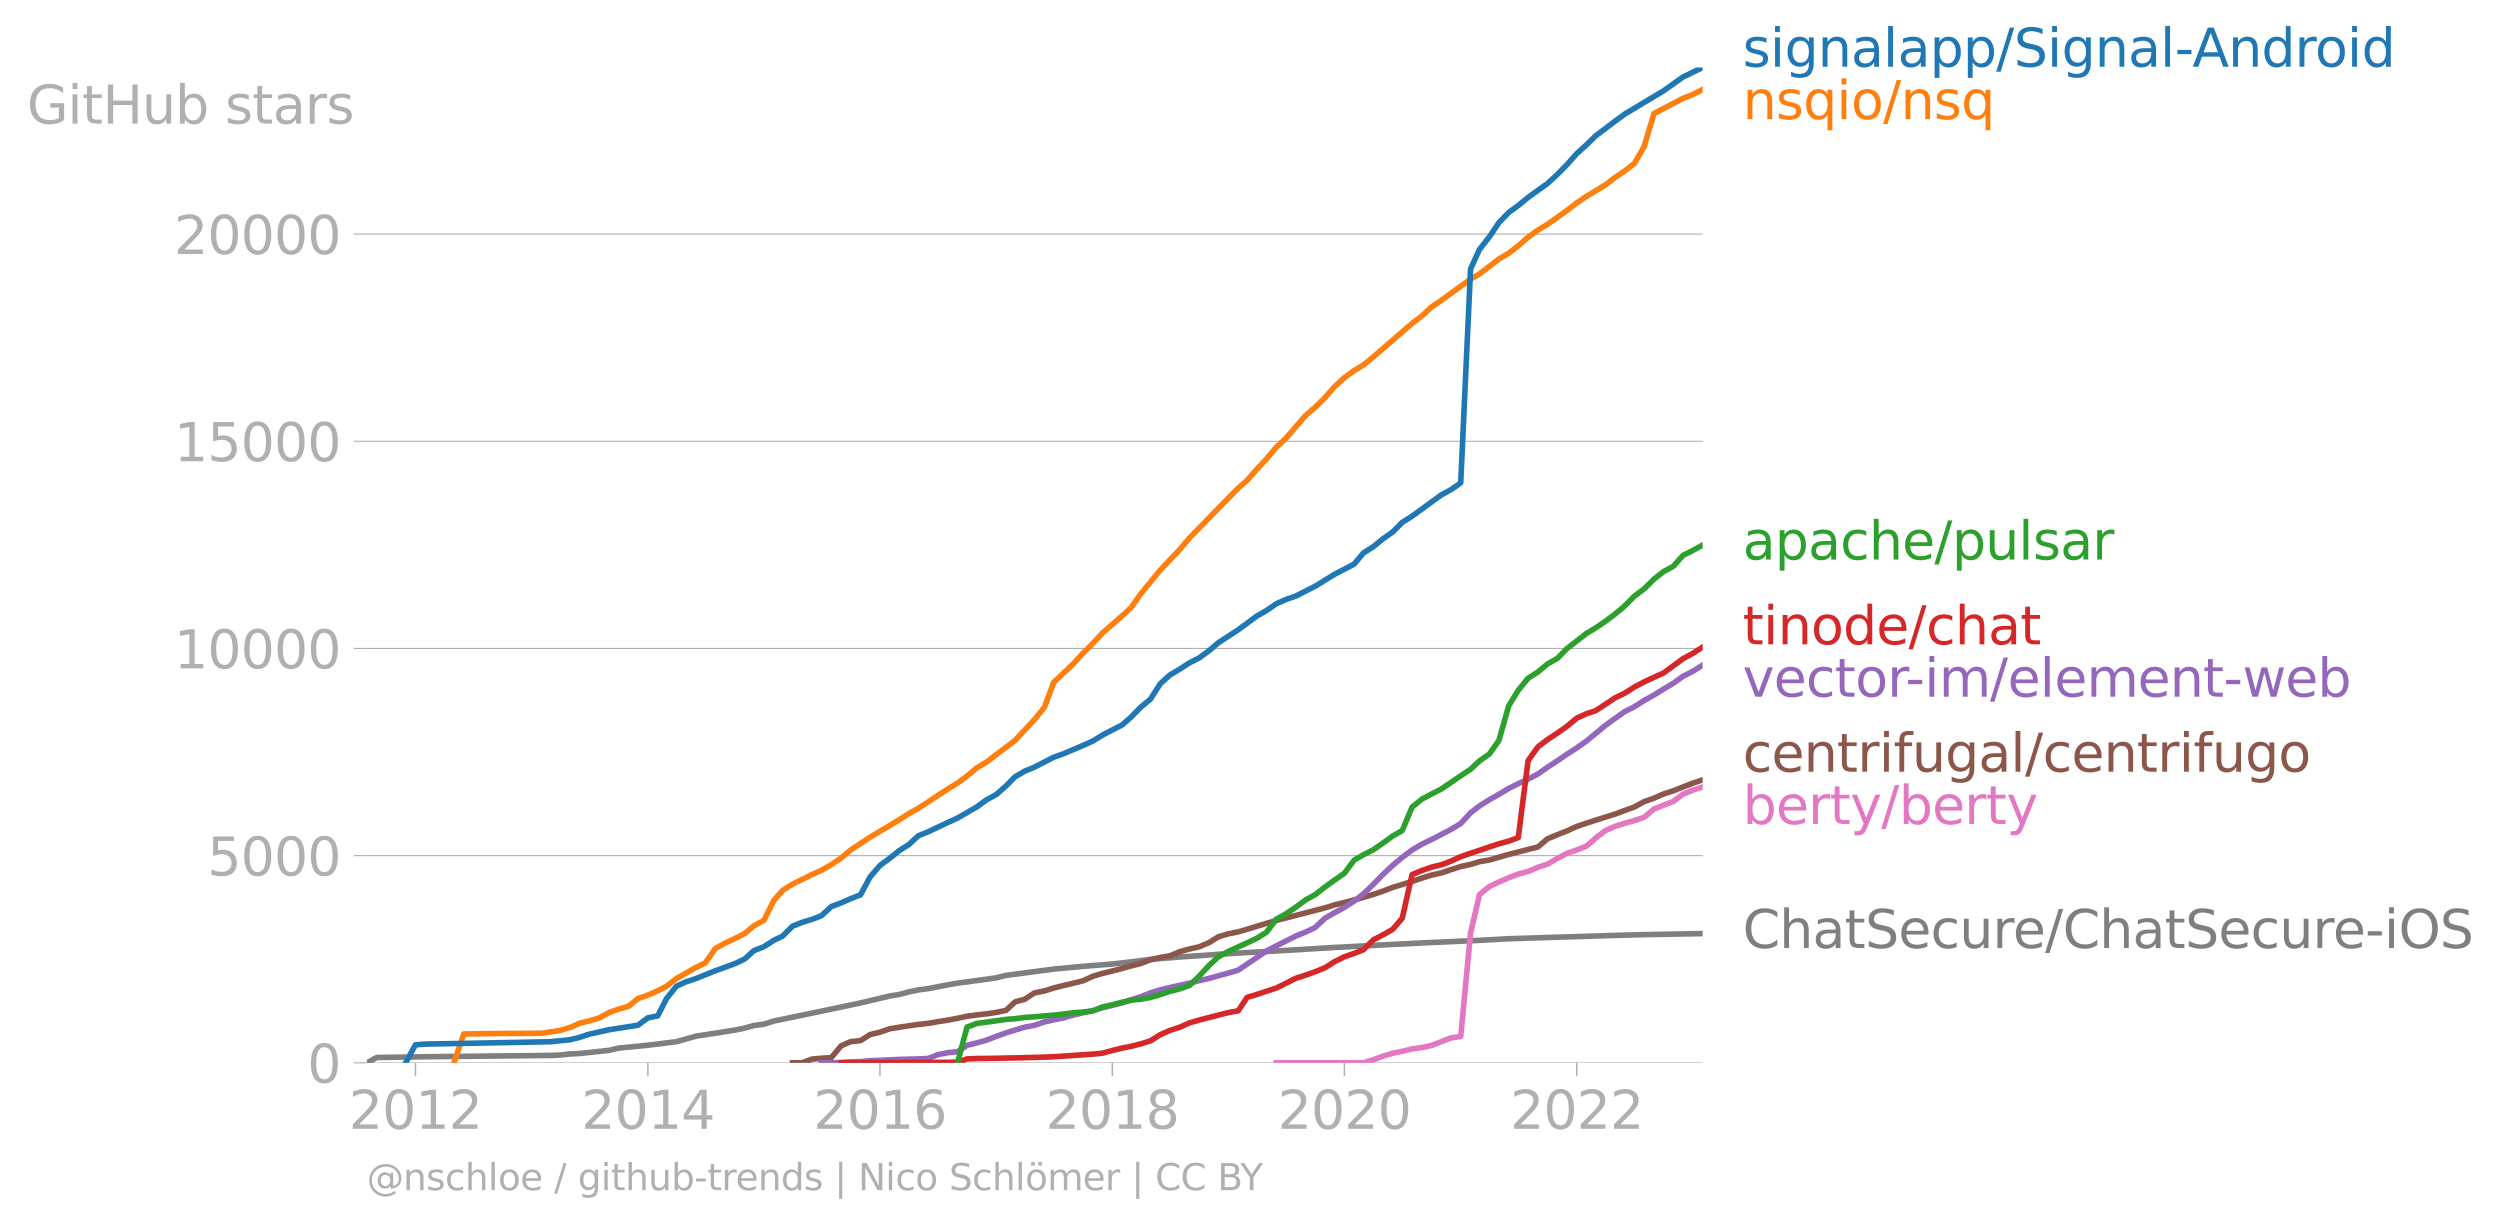 <svg xmlns="http://www.w3.org/2000/svg" xmlns:xlink="http://www.w3.org/1999/xlink" width="891.145" height="436.897" viewBox="0 0 668.359 327.673"><defs><style>*{stroke-linejoin:round;stroke-linecap:butt}</style></defs><g id="figure_1"><path id="patch_1" d="M0 327.673h668.359V0H0v327.673z" style="fill:none"/><g id="axes_1"><path id="patch_2" d="M98.073 284.145h357.12V18.033H98.073v266.112z" style="fill:none"/><g id="matplotlib.axis_1"><g id="xtick_1"><g id="line2d_1"><defs><path id="m79309c3933" d="M0 0v3.5" style="stroke:#b0b0b0;stroke-width:.4"/></defs><use xlink:href="#m79309c3933" x="111.076" y="284.145" style="fill:#b0b0b0;stroke:#b0b0b0;stroke-width:.4"/></g><g id="text_1" style="fill:#b0b0b0" transform="matrix(.14 0 0 -.14 93.261 301.783)"><defs><path id="DejaVuSans-32" d="M1228 531h2203V0H469v531q359 372 979 998 621 627 780 809 303 340 423 576 121 236 121 464 0 372-261 606-261 235-680 235-297 0-627-103-329-103-704-313v638q381 153 712 231 332 78 607 78 725 0 1156-363 431-362 431-968 0-288-108-546-107-257-392-607-78-91-497-524-418-433-1181-1211z" transform="scale(.016)"/><path id="DejaVuSans-30" d="M2034 4250q-487 0-733-480-245-479-245-1442 0-959 245-1439 246-480 733-480 491 0 736 480 246 480 246 1439 0 963-246 1442-245 480-736 480zm0 500q785 0 1199-621 414-620 414-1801 0-1178-414-1799Q2819-91 2034-91q-784 0-1198 620-414 621-414 1799 0 1181 414 1801 414 621 1198 621z" transform="scale(.016)"/><path id="DejaVuSans-31" d="M794 531h1031v3560L703 3866v575l1116 225h631V531h1031V0H794v531z" transform="scale(.016)"/></defs><use xlink:href="#DejaVuSans-32"/><use xlink:href="#DejaVuSans-30" x="63.623"/><use xlink:href="#DejaVuSans-31" x="127.246"/><use xlink:href="#DejaVuSans-32" x="190.869"/></g></g><g id="xtick_2"><use xlink:href="#m79309c3933" id="line2d_2" x="173.203" y="284.145" style="fill:#b0b0b0;stroke:#b0b0b0;stroke-width:.4"/><g id="text_2" style="fill:#b0b0b0" transform="matrix(.14 0 0 -.14 155.388 301.783)"><defs><path id="DejaVuSans-34" d="M2419 4116 825 1625h1594v2491zm-166 550h794V1625h666v-525h-666V0h-628v1100H313v609l1940 2957z" transform="scale(.016)"/></defs><use xlink:href="#DejaVuSans-32"/><use xlink:href="#DejaVuSans-30" x="63.623"/><use xlink:href="#DejaVuSans-31" x="127.246"/><use xlink:href="#DejaVuSans-34" x="190.869"/></g></g><g id="xtick_3"><use xlink:href="#m79309c3933" id="line2d_3" x="235.244" y="284.145" style="fill:#b0b0b0;stroke:#b0b0b0;stroke-width:.4"/><g id="text_3" style="fill:#b0b0b0" transform="matrix(.14 0 0 -.14 217.429 301.783)"><defs><path id="DejaVuSans-36" d="M2113 2584q-425 0-674-291-248-290-248-796 0-503 248-796 249-292 674-292t673 292q248 293 248 796 0 506-248 796-248 291-673 291zm1253 1979v-575q-238 112-480 171-242 60-480 60-625 0-955-422-329-422-376-1275 184 272 462 417 279 145 613 145 703 0 1111-427 408-426 408-1160 0-719-425-1154Q2819-91 2113-91q-810 0-1238 620-428 621-428 1799 0 1106 525 1764t1409 658q238 0 480-47t505-140z" transform="scale(.016)"/></defs><use xlink:href="#DejaVuSans-32"/><use xlink:href="#DejaVuSans-30" x="63.623"/><use xlink:href="#DejaVuSans-31" x="127.246"/><use xlink:href="#DejaVuSans-36" x="190.869"/></g></g><g id="xtick_4"><use xlink:href="#m79309c3933" id="line2d_4" x="297.37" y="284.145" style="fill:#b0b0b0;stroke:#b0b0b0;stroke-width:.4"/><g id="text_4" style="fill:#b0b0b0" transform="matrix(.14 0 0 -.14 279.555 301.783)"><defs><path id="DejaVuSans-38" d="M2034 2216q-450 0-708-241-257-241-257-662 0-422 257-663 258-241 708-241t709 242q260 243 260 662 0 421-258 662-257 241-711 241zm-631 268q-406 100-633 378-226 279-226 679 0 559 398 884 399 325 1092 325 697 0 1094-325t397-884q0-400-227-679-226-278-629-378 456-106 710-416 255-309 255-755 0-679-414-1042Q2806-91 2034-91q-771 0-1186 362-414 363-414 1042 0 446 256 755 257 310 713 416zm-231 997q0-362 226-565 227-203 636-203 407 0 636 203 230 203 230 565 0 363-230 566-229 203-636 203-409 0-636-203-226-203-226-566z" transform="scale(.016)"/></defs><use xlink:href="#DejaVuSans-32"/><use xlink:href="#DejaVuSans-30" x="63.623"/><use xlink:href="#DejaVuSans-31" x="127.246"/><use xlink:href="#DejaVuSans-38" x="190.869"/></g></g><g id="xtick_5"><use xlink:href="#m79309c3933" id="line2d_5" x="359.412" y="284.145" style="fill:#b0b0b0;stroke:#b0b0b0;stroke-width:.4"/><g id="text_5" style="fill:#b0b0b0" transform="matrix(.14 0 0 -.14 341.597 301.783)"><use xlink:href="#DejaVuSans-32"/><use xlink:href="#DejaVuSans-30" x="63.623"/><use xlink:href="#DejaVuSans-32" x="127.246"/><use xlink:href="#DejaVuSans-30" x="190.869"/></g></g><g id="xtick_6"><use xlink:href="#m79309c3933" id="line2d_6" x="421.538" y="284.145" style="fill:#b0b0b0;stroke:#b0b0b0;stroke-width:.4"/><g id="text_6" style="fill:#b0b0b0" transform="matrix(.14 0 0 -.14 403.723 301.783)"><use xlink:href="#DejaVuSans-32"/><use xlink:href="#DejaVuSans-30" x="63.623"/><use xlink:href="#DejaVuSans-32" x="127.246"/><use xlink:href="#DejaVuSans-32" x="190.869"/></g></g></g><g id="matplotlib.axis_2"><g id="ytick_1"><path id="line2d_7" d="M98.073 284.145h357.12" clip-path="url(#pdcc566c296)" style="fill:none;stroke:#b0b0b0;stroke-width:.3;stroke-linecap:square"/><g id="line2d_8"><defs><path id="mc829cef4aa" d="M0 0h-3.5" style="stroke:#b0b0b0;stroke-width:.3"/></defs><use xlink:href="#mc829cef4aa" x="98.073" y="284.145" style="fill:#b0b0b0;stroke:#b0b0b0;stroke-width:.3"/></g><use xlink:href="#DejaVuSans-30" id="text_7" style="fill:#b0b0b0" transform="matrix(.14 0 0 -.14 82.166 289.464)"/></g><g id="ytick_2"><path id="line2d_9" d="M98.073 228.754h357.12" clip-path="url(#pdcc566c296)" style="fill:none;stroke:#b0b0b0;stroke-width:.3;stroke-linecap:square"/><use xlink:href="#mc829cef4aa" id="line2d_10" x="98.073" y="228.754" style="fill:#b0b0b0;stroke:#b0b0b0;stroke-width:.3"/><g id="text_8" style="fill:#b0b0b0" transform="matrix(.14 0 0 -.14 55.443 234.073)"><defs><path id="DejaVuSans-35" d="M691 4666h2478v-532H1269V2991q137 47 274 70 138 23 276 23 781 0 1237-428 457-428 457-1159 0-753-469-1171Q2575-91 1722-91q-294 0-599 50Q819 9 494 109v635q281-153 581-228t634-75q541 0 856 284 316 284 316 772 0 487-316 771-315 285-856 285-253 0-505-56-251-56-513-175v2344z" transform="scale(.016)"/></defs><use xlink:href="#DejaVuSans-35"/><use xlink:href="#DejaVuSans-30" x="63.623"/><use xlink:href="#DejaVuSans-30" x="127.246"/><use xlink:href="#DejaVuSans-30" x="190.869"/></g></g><g id="ytick_3"><path id="line2d_11" d="M98.073 173.362h357.12" clip-path="url(#pdcc566c296)" style="fill:none;stroke:#b0b0b0;stroke-width:.3;stroke-linecap:square"/><use xlink:href="#mc829cef4aa" id="line2d_12" x="98.073" y="173.362" style="fill:#b0b0b0;stroke:#b0b0b0;stroke-width:.3"/><g id="text_9" style="fill:#b0b0b0" transform="matrix(.14 0 0 -.14 46.536 178.681)"><use xlink:href="#DejaVuSans-31"/><use xlink:href="#DejaVuSans-30" x="63.623"/><use xlink:href="#DejaVuSans-30" x="127.246"/><use xlink:href="#DejaVuSans-30" x="190.869"/><use xlink:href="#DejaVuSans-30" x="254.492"/></g></g><g id="ytick_4"><path id="line2d_13" d="M98.073 117.97h357.12" clip-path="url(#pdcc566c296)" style="fill:none;stroke:#b0b0b0;stroke-width:.3;stroke-linecap:square"/><use xlink:href="#mc829cef4aa" id="line2d_14" x="98.073" y="117.971" style="fill:#b0b0b0;stroke:#b0b0b0;stroke-width:.3"/><g id="text_10" style="fill:#b0b0b0" transform="matrix(.14 0 0 -.14 46.536 123.29)"><use xlink:href="#DejaVuSans-31"/><use xlink:href="#DejaVuSans-35" x="63.623"/><use xlink:href="#DejaVuSans-30" x="127.246"/><use xlink:href="#DejaVuSans-30" x="190.869"/><use xlink:href="#DejaVuSans-30" x="254.492"/></g></g><g id="ytick_5"><path id="line2d_15" d="M98.073 62.58h357.12" clip-path="url(#pdcc566c296)" style="fill:none;stroke:#b0b0b0;stroke-width:.3;stroke-linecap:square"/><use xlink:href="#mc829cef4aa" id="line2d_16" x="98.073" y="62.579" style="fill:#b0b0b0;stroke:#b0b0b0;stroke-width:.3"/><g id="text_11" style="fill:#b0b0b0" transform="matrix(.14 0 0 -.14 46.536 67.898)"><use xlink:href="#DejaVuSans-32"/><use xlink:href="#DejaVuSans-30" x="63.623"/><use xlink:href="#DejaVuSans-30" x="127.246"/><use xlink:href="#DejaVuSans-30" x="190.869"/><use xlink:href="#DejaVuSans-30" x="254.492"/></g></g><g id="text_12" style="fill:#b0b0b0" transform="matrix(.14 0 0 -.14 7.2 33.057)"><defs><path id="DejaVuSans-47" d="M3809 666v1253H2778v519h1656V434q-365-259-806-392-440-133-940-133-1094 0-1712 639-617 640-617 1780 0 1144 617 1783 618 639 1712 639 456 0 867-113 411-112 758-331v-672q-350 297-744 447t-828 150q-857 0-1287-478-429-478-429-1425 0-944 429-1422 430-478 1287-478 334 0 596 58 263 58 472 180z" transform="scale(.016)"/><path id="DejaVuSans-69" d="M603 3500h575V0H603v3500zm0 1363h575v-729H603v729z" transform="scale(.016)"/><path id="DejaVuSans-74" d="M1172 4494v-994h1184v-447H1172V1153q0-428 117-550t477-122h590V0h-590q-666 0-919 248-253 249-253 905v1900H172v447h422v994h578z" transform="scale(.016)"/><path id="DejaVuSans-48" d="M628 4666h631V2753h2294v1913h631V0h-631v2222H1259V0H628v4666z" transform="scale(.016)"/><path id="DejaVuSans-75" d="M544 1381v2119h575V1403q0-497 193-746 194-248 582-248 465 0 735 297 271 297 271 810v1984h575V0h-575v538q-209-319-486-474-276-155-642-155-603 0-916 375-312 375-312 1097zm1447 2203z" transform="scale(.016)"/><path id="DejaVuSans-62" d="M3116 1747q0 634-261 995t-717 361q-457 0-718-361t-261-995q0-634 261-995t718-361q456 0 717 361t261 995zM1159 2969q182 312 458 463 277 152 661 152 638 0 1036-506 399-506 399-1331T3314 415Q2916-91 2278-91q-384 0-661 152-276 152-458 464V0H581v4863h578V2969z" transform="scale(.016)"/><path id="DejaVuSans-73" d="M2834 3397v-544q-243 125-506 187-262 63-544 63-428 0-642-131t-214-394q0-200 153-314t616-217l197-44q612-131 870-370t258-667q0-488-386-773Q2250-91 1575-91q-281 0-586 55T347 128v594q319-166 628-249 309-82 613-82 406 0 624 139 219 139 219 392 0 234-158 359-157 125-692 241l-200 47q-534 112-772 345-237 233-237 639 0 494 350 762 350 269 994 269 318 0 599-47 282-46 519-140z" transform="scale(.016)"/><path id="DejaVuSans-61" d="M2194 1759q-697 0-966-159t-269-544q0-306 202-486 202-179 548-179 479 0 768 339t289 901v128h-572zm1147 238V0h-575v531q-197-318-491-470T1556-91q-537 0-855 302-317 302-317 808 0 590 395 890 396 300 1180 300h807v57q0 397-261 614t-733 217q-300 0-585-72-284-72-546-216v532q315 122 612 182 297 61 578 61 760 0 1135-394 375-393 375-1193z" transform="scale(.016)"/><path id="DejaVuSans-72" d="M2631 2963q-97 56-211 82-114 27-251 27-488 0-749-317t-261-911V0H581v3500h578v-544q182 319 472 473 291 155 707 155 59 0 131-8 72-7 159-23l3-590z" transform="scale(.016)"/></defs><use xlink:href="#DejaVuSans-47"/><use xlink:href="#DejaVuSans-69" x="77.49"/><use xlink:href="#DejaVuSans-74" x="105.273"/><use xlink:href="#DejaVuSans-48" x="144.482"/><use xlink:href="#DejaVuSans-75" x="219.678"/><use xlink:href="#DejaVuSans-62" x="283.057"/><use xlink:href="#DejaVuSans-20" x="346.533"/><use xlink:href="#DejaVuSans-73" x="378.32"/><use xlink:href="#DejaVuSans-74" x="430.42"/><use xlink:href="#DejaVuSans-61" x="469.629"/><use xlink:href="#DejaVuSans-72" x="530.908"/><use xlink:href="#DejaVuSans-73" x="572.021"/></g></g><path id="line2d_17" d="m98.073 284.145 2.635-1.429 13.003-.2 33.485-.354 2.635-.11 2.55-.288 2.634-.122 7.82-.842 2.549-.598 7.819-.765 7.649-.953 5.184-1.462 10.368-1.617 2.635-.543 2.55-.71 2.634-.332 2.635-.853 15.383-3.19 7.819-1.65 7.819-1.85 2.464-.389 2.635-.709 2.55-.531 2.634-.344 5.184-1.008 2.635-.465 5.184-.687 5.185-.731 2.634-.654 12.748-1.684 7.82-.731 7.818-.62 5.015-.576 5.184-.676 7.819-.62 10.368-.72 5.27-.333 10.198-.565 15.553-.93 12.918-.687 10.454-.521 15.382-.698 7.82-.432 15.552-.488 7.65-.232 5.183-.166 7.82-.21 15.637-.278h0" clip-path="url(#pdcc566c296)" style="fill:none;stroke:#7f7f7f;stroke-width:1.5;stroke-linecap:square"/><path id="line2d_18" d="m341.224 284.145 2.55-.01h10.453l2.55-.012h7.734l2.634-.808 2.55-.942 2.635-.798 2.55-.52 2.634-.643 2.635-.354 2.55-.554 2.634-1.03 2.55-.987 2.634-.398 2.635-27.685 2.38-10.237 2.634-2.17 2.55-1.197 2.634-1.141 2.55-.986 2.635-.698 2.634-1.12 2.55-.841 2.635-1.529 2.55-1.34 2.634-.909 2.634-1.052 2.38-2.105 2.635-2.039 2.55-1.118 2.634-.831 2.55-.71 2.634-.897 2.635-2.204 2.55-1.008 2.634-1.02 2.55-1.927 2.634-1.086 2.635-.842" clip-path="url(#pdcc566c296)" style="fill:none;stroke:#e377c2;stroke-width:1.5;stroke-linecap:square"/><path id="line2d_19" d="m211.872 284.145 2.55-.01 2.634-.987 2.55-.243 2.635-.155 2.634-3.169 2.55-1.108 2.635-.266 2.55-1.628 2.634-.62 2.635-.931 2.464-.388 2.635-.399 2.55-.365 2.634-.288 2.55-.443 2.634-.41 2.635-.499 2.55-.554 2.634-.343 2.55-.288 2.635-.388 2.634-.565 2.38-2.238 2.634-.73 2.55-1.685 2.635-.52 2.55-.798 2.634-.676 2.635-.61 2.55-.63 2.634-1.22 2.55-.764 2.634-.631 2.635-.687 2.38-.676 2.634-.653 2.55-.997 2.634-.62 2.55-.422 2.635-1.108 2.634-.73 2.55-.577 2.635-1.108 2.55-1.584 2.634-.786 2.635-.521 2.38-.687 2.634-.809 2.55-.775 2.634-.776 2.55-.664 2.634-.676 2.635-.687 2.55-.654 2.634-.686 2.55-.787 2.635-.643 2.634-.709 2.465-.653 2.634-.798 2.55-.864 2.635-1.02 2.55-.775 2.634-.82 2.635-.886 2.55-.797 2.634-.599 2.55-.853 2.634-.853 2.635-.554 2.38-.73 2.634-.444 2.55-.753 2.634-.742 2.55-.665 2.635-.676 2.634-.665 2.55-2.182 2.635-1.086 2.55-1.008 2.634-1.196 2.634-.898 2.38-.764 2.635-.842 2.55-.787 2.634-.997 2.55-.908 2.634-1.451 2.635-.92 2.55-1.119 2.634-.853 2.55-1.008 2.634-1.03 2.635-.875" clip-path="url(#pdcc566c296)" style="fill:none;stroke:#8c564b;stroke-width:1.5;stroke-linecap:square"/><g id="text_13" style="fill:#1f77b4" transform="matrix(.14 0 0 -.14 465.907 17.838)"><defs><path id="DejaVuSans-67" d="M2906 1791q0 625-258 968-257 344-723 344-462 0-720-344-258-343-258-968 0-622 258-966t720-344q466 0 723 344 258 344 258 966zm575-1357q0-893-397-1329-396-436-1215-436-303 0-572 45t-522 139v559q253-137 500-202 247-66 503-66 566 0 847 295t281 892v285q-178-310-456-463T1784 0Q1141 0 747 490 353 981 353 1791q0 812 394 1302 394 491 1037 491 388 0 666-153t456-462v531h575V434z" transform="scale(.016)"/><path id="DejaVuSans-6e" d="M3513 2113V0h-575v2094q0 497-194 743-194 247-581 247-466 0-735-297-269-296-269-809V0H581v3500h578v-544q207 316 486 472 280 156 646 156 603 0 912-373 310-373 310-1098z" transform="scale(.016)"/><path id="DejaVuSans-6c" d="M603 4863h575V0H603v4863z" transform="scale(.016)"/><path id="DejaVuSans-70" d="M1159 525v-1856H581v4831h578v-531q182 312 458 463 277 152 661 152 638 0 1036-506 399-506 399-1331T3314 415Q2916-91 2278-91q-384 0-661 152-276 152-458 464zm1957 1222q0 634-261 995t-717 361q-457 0-718-361t-261-995q0-634 261-995t718-361q456 0 717 361t261 995z" transform="scale(.016)"/><path id="DejaVuSans-2f" d="M1625 4666h531L531-594H0l1625 5260z" transform="scale(.016)"/><path id="DejaVuSans-53" d="M3425 4513v-616q-359 172-678 256-319 85-616 85-515 0-795-200t-280-569q0-310 186-468 186-157 705-254l381-78q706-135 1042-474t336-907q0-679-455-1029Q2797-91 1919-91q-331 0-705 75-373 75-773 222v650q384-215 753-325 369-109 725-109 540 0 834 212 294 213 294 607 0 343-211 537t-692 291l-385 75q-706 140-1022 440-315 300-315 835 0 619 436 975t1201 356q329 0 669-60 341-59 697-177z" transform="scale(.016)"/><path id="DejaVuSans-2d" d="M313 2009h1684v-512H313v512z" transform="scale(.016)"/><path id="DejaVuSans-41" d="m2188 4044-857-2322h1716l-859 2322zm-357 622h716L4325 0h-656l-425 1197H1141L716 0H50l1781 4666z" transform="scale(.016)"/><path id="DejaVuSans-64" d="M2906 2969v1894h575V0h-575v525q-181-312-458-464-276-152-664-152-634 0-1033 506-398 507-398 1332t398 1331q399 506 1033 506 388 0 664-152 277-151 458-463zM947 1747q0-634 261-995t717-361q456 0 718 361 263 361 263 995t-263 995q-262 361-718 361t-717-361q-261-361-261-995z" transform="scale(.016)"/><path id="DejaVuSans-6f" d="M1959 3097q-462 0-731-361t-269-989q0-628 267-989 268-361 733-361 460 0 728 362 269 363 269 988 0 622-269 986-268 364-728 364zm0 487q750 0 1178-488 429-487 429-1349 0-859-429-1349Q2709-91 1959-91q-753 0-1180 489-426 490-426 1349 0 862 426 1349 427 488 1180 488z" transform="scale(.016)"/></defs><use xlink:href="#DejaVuSans-73"/><use xlink:href="#DejaVuSans-69" x="52.1"/><use xlink:href="#DejaVuSans-67" x="79.883"/><use xlink:href="#DejaVuSans-6e" x="143.359"/><use xlink:href="#DejaVuSans-61" x="206.738"/><use xlink:href="#DejaVuSans-6c" x="268.018"/><use xlink:href="#DejaVuSans-61" x="295.801"/><use xlink:href="#DejaVuSans-70" x="357.08"/><use xlink:href="#DejaVuSans-70" x="420.557"/><use xlink:href="#DejaVuSans-2f" x="484.033"/><use xlink:href="#DejaVuSans-53" x="517.725"/><use xlink:href="#DejaVuSans-69" x="581.201"/><use xlink:href="#DejaVuSans-67" x="608.984"/><use xlink:href="#DejaVuSans-6e" x="672.461"/><use xlink:href="#DejaVuSans-61" x="735.84"/><use xlink:href="#DejaVuSans-6c" x="797.119"/><use xlink:href="#DejaVuSans-2d" x="824.902"/><use xlink:href="#DejaVuSans-41" x="858.736"/><use xlink:href="#DejaVuSans-6e" x="927.145"/><use xlink:href="#DejaVuSans-64" x="990.523"/><use xlink:href="#DejaVuSans-72" x="1054"/><use xlink:href="#DejaVuSans-6f" x="1092.863"/><use xlink:href="#DejaVuSans-69" x="1154.045"/><use xlink:href="#DejaVuSans-64" x="1181.828"/></g><g id="text_14" style="fill:#ff7f0e" transform="matrix(.14 0 0 -.14 465.907 31.838)"><defs><path id="DejaVuSans-71" d="M947 1747q0-634 261-995t717-361q456 0 718 361 263 361 263 995t-263 995q-262 361-718 361t-717-361q-261-361-261-995zM2906 525q-181-312-458-464-276-152-664-152-634 0-1033 506-398 507-398 1332t398 1331q399 506 1033 506 388 0 664-152 277-151 458-463v531h575v-4831h-575V525z" transform="scale(.016)"/></defs><use xlink:href="#DejaVuSans-6e"/><use xlink:href="#DejaVuSans-73" x="63.379"/><use xlink:href="#DejaVuSans-71" x="115.479"/><use xlink:href="#DejaVuSans-69" x="178.955"/><use xlink:href="#DejaVuSans-6f" x="206.738"/><use xlink:href="#DejaVuSans-2f" x="267.92"/><use xlink:href="#DejaVuSans-6e" x="301.611"/><use xlink:href="#DejaVuSans-73" x="364.99"/><use xlink:href="#DejaVuSans-71" x="417.09"/></g><g id="text_15" style="fill:#2ca02c" transform="matrix(.14 0 0 -.14 465.907 149.585)"><defs><path id="DejaVuSans-63" d="M3122 3366v-538q-244 135-489 202t-495 67q-560 0-870-355-309-354-309-995t309-996q310-354 870-354 250 0 495 67t489 202V134Q2881 22 2623-34q-257-57-548-57-791 0-1257 497-465 497-465 1341 0 856 470 1346 471 491 1290 491 265 0 518-55 253-54 491-163z" transform="scale(.016)"/><path id="DejaVuSans-68" d="M3513 2113V0h-575v2094q0 497-194 743-194 247-581 247-466 0-735-297-269-296-269-809V0H581v4863h578V2956q207 316 486 472 280 156 646 156 603 0 912-373 310-373 310-1098z" transform="scale(.016)"/><path id="DejaVuSans-65" d="M3597 1894v-281H953q38-594 358-905t892-311q331 0 642 81t618 244V178Q3153 47 2828-22t-659-69q-838 0-1327 487-489 488-489 1320 0 859 464 1363 464 505 1252 505 706 0 1117-455 411-454 411-1235zm-575 169q-6 471-264 752-258 282-683 282-481 0-770-272t-333-766l2050 4z" transform="scale(.016)"/></defs><use xlink:href="#DejaVuSans-61"/><use xlink:href="#DejaVuSans-70" x="61.279"/><use xlink:href="#DejaVuSans-61" x="124.756"/><use xlink:href="#DejaVuSans-63" x="186.035"/><use xlink:href="#DejaVuSans-68" x="241.016"/><use xlink:href="#DejaVuSans-65" x="304.395"/><use xlink:href="#DejaVuSans-2f" x="365.918"/><use xlink:href="#DejaVuSans-70" x="399.609"/><use xlink:href="#DejaVuSans-75" x="463.086"/><use xlink:href="#DejaVuSans-6c" x="526.465"/><use xlink:href="#DejaVuSans-73" x="554.248"/><use xlink:href="#DejaVuSans-61" x="606.348"/><use xlink:href="#DejaVuSans-72" x="667.627"/></g><g id="text_16" style="fill:#d62728" transform="matrix(.14 0 0 -.14 465.907 172.264)"><use xlink:href="#DejaVuSans-74"/><use xlink:href="#DejaVuSans-69" x="39.209"/><use xlink:href="#DejaVuSans-6e" x="66.992"/><use xlink:href="#DejaVuSans-6f" x="130.371"/><use xlink:href="#DejaVuSans-64" x="191.553"/><use xlink:href="#DejaVuSans-65" x="255.029"/><use xlink:href="#DejaVuSans-2f" x="316.553"/><use xlink:href="#DejaVuSans-63" x="350.244"/><use xlink:href="#DejaVuSans-68" x="405.225"/><use xlink:href="#DejaVuSans-61" x="468.604"/><use xlink:href="#DejaVuSans-74" x="529.883"/></g><g id="text_17" style="fill:#9467bd" transform="matrix(.14 0 0 -.14 465.907 186.264)"><defs><path id="DejaVuSans-76" d="M191 3500h609L1894 563l1094 2937h609L2284 0h-781L191 3500z" transform="scale(.016)"/><path id="DejaVuSans-6d" d="M3328 2828q216 388 516 572t706 184q547 0 844-383 297-382 297-1088V0h-578v2094q0 503-179 746-178 244-543 244-447 0-707-297-259-296-259-809V0h-578v2094q0 506-178 748t-550 242q-441 0-701-298-259-298-259-808V0H581v3500h578v-544q197 322 472 475t653 153q382 0 649-194 267-193 395-562z" transform="scale(.016)"/><path id="DejaVuSans-77" d="M269 3500h575l719-2731 715 2731h678l719-2731 716 2731h575L4050 0h-678l-753 2869L1863 0h-679L269 3500z" transform="scale(.016)"/></defs><use xlink:href="#DejaVuSans-76"/><use xlink:href="#DejaVuSans-65" x="59.18"/><use xlink:href="#DejaVuSans-63" x="120.703"/><use xlink:href="#DejaVuSans-74" x="175.684"/><use xlink:href="#DejaVuSans-6f" x="214.893"/><use xlink:href="#DejaVuSans-72" x="276.074"/><use xlink:href="#DejaVuSans-2d" x="310.813"/><use xlink:href="#DejaVuSans-69" x="346.896"/><use xlink:href="#DejaVuSans-6d" x="374.68"/><use xlink:href="#DejaVuSans-2f" x="472.092"/><use xlink:href="#DejaVuSans-65" x="505.783"/><use xlink:href="#DejaVuSans-6c" x="567.307"/><use xlink:href="#DejaVuSans-65" x="595.09"/><use xlink:href="#DejaVuSans-6d" x="656.613"/><use xlink:href="#DejaVuSans-65" x="754.025"/><use xlink:href="#DejaVuSans-6e" x="815.549"/><use xlink:href="#DejaVuSans-74" x="878.928"/><use xlink:href="#DejaVuSans-2d" x="918.137"/><use xlink:href="#DejaVuSans-77" x="954.221"/><use xlink:href="#DejaVuSans-65" x="1036.008"/><use xlink:href="#DejaVuSans-62" x="1097.531"/></g><g id="text_18" style="fill:#8c564b" transform="matrix(.14 0 0 -.14 465.907 206.313)"><defs><path id="DejaVuSans-66" d="M2375 4863v-479h-550q-309 0-430-125-120-125-120-450v-309h947v-447h-947V0H697v3053H147v447h550v244q0 584 272 851 272 268 862 268h544z" transform="scale(.016)"/></defs><use xlink:href="#DejaVuSans-63"/><use xlink:href="#DejaVuSans-65" x="54.98"/><use xlink:href="#DejaVuSans-6e" x="116.504"/><use xlink:href="#DejaVuSans-74" x="179.883"/><use xlink:href="#DejaVuSans-72" x="219.092"/><use xlink:href="#DejaVuSans-69" x="260.205"/><use xlink:href="#DejaVuSans-66" x="287.988"/><use xlink:href="#DejaVuSans-75" x="323.193"/><use xlink:href="#DejaVuSans-67" x="386.572"/><use xlink:href="#DejaVuSans-61" x="450.049"/><use xlink:href="#DejaVuSans-6c" x="511.328"/><use xlink:href="#DejaVuSans-2f" x="539.111"/><use xlink:href="#DejaVuSans-63" x="572.803"/><use xlink:href="#DejaVuSans-65" x="627.783"/><use xlink:href="#DejaVuSans-6e" x="689.307"/><use xlink:href="#DejaVuSans-74" x="752.686"/><use xlink:href="#DejaVuSans-72" x="791.895"/><use xlink:href="#DejaVuSans-69" x="833.008"/><use xlink:href="#DejaVuSans-66" x="860.791"/><use xlink:href="#DejaVuSans-75" x="895.996"/><use xlink:href="#DejaVuSans-67" x="959.375"/><use xlink:href="#DejaVuSans-6f" x="1022.852"/></g><g id="text_19" style="fill:#e377c2" transform="matrix(.14 0 0 -.14 465.907 220.313)"><defs><path id="DejaVuSans-79" d="M2059-325q-243-625-475-815-231-191-618-191H506v481h338q237 0 368 113 132 112 291 531l103 262L191 3500h609L1894 763l1094 2737h609L2059-325z" transform="scale(.016)"/></defs><use xlink:href="#DejaVuSans-62"/><use xlink:href="#DejaVuSans-65" x="63.477"/><use xlink:href="#DejaVuSans-72" x="125"/><use xlink:href="#DejaVuSans-74" x="166.113"/><use xlink:href="#DejaVuSans-79" x="205.322"/><use xlink:href="#DejaVuSans-2f" x="264.502"/><use xlink:href="#DejaVuSans-62" x="298.193"/><use xlink:href="#DejaVuSans-65" x="361.67"/><use xlink:href="#DejaVuSans-72" x="423.193"/><use xlink:href="#DejaVuSans-74" x="464.307"/><use xlink:href="#DejaVuSans-79" x="503.516"/></g><g id="text_20" style="fill:#7f7f7f" transform="matrix(.14 0 0 -.14 465.907 253.455)"><defs><path id="DejaVuSans-43" d="M4122 4306v-665q-319 297-680 443-361 147-767 147-800 0-1225-489t-425-1414q0-922 425-1411t1225-489q406 0 767 147t680 444V359q-331-225-702-338-370-112-782-112-1060 0-1670 648-609 649-609 1771 0 1125 609 1773 610 649 1670 649 418 0 788-111 371-111 696-333z" transform="scale(.016)"/><path id="DejaVuSans-4f" d="M2522 4238q-688 0-1093-513-404-512-404-1397 0-881 404-1394 405-512 1093-512 687 0 1089 512 402 513 402 1394 0 885-402 1397-402 513-1089 513zm0 512q981 0 1568-658 588-658 588-1764 0-1103-588-1761Q3503-91 2522-91q-984 0-1574 656-589 657-589 1763t589 1764q590 658 1574 658z" transform="scale(.016)"/></defs><use xlink:href="#DejaVuSans-43"/><use xlink:href="#DejaVuSans-68" x="69.824"/><use xlink:href="#DejaVuSans-61" x="133.203"/><use xlink:href="#DejaVuSans-74" x="194.482"/><use xlink:href="#DejaVuSans-53" x="233.691"/><use xlink:href="#DejaVuSans-65" x="297.168"/><use xlink:href="#DejaVuSans-63" x="358.691"/><use xlink:href="#DejaVuSans-75" x="413.672"/><use xlink:href="#DejaVuSans-72" x="477.051"/><use xlink:href="#DejaVuSans-65" x="515.914"/><use xlink:href="#DejaVuSans-2f" x="577.438"/><use xlink:href="#DejaVuSans-43" x="611.129"/><use xlink:href="#DejaVuSans-68" x="680.953"/><use xlink:href="#DejaVuSans-61" x="744.332"/><use xlink:href="#DejaVuSans-74" x="805.611"/><use xlink:href="#DejaVuSans-53" x="844.82"/><use xlink:href="#DejaVuSans-65" x="908.297"/><use xlink:href="#DejaVuSans-63" x="969.82"/><use xlink:href="#DejaVuSans-75" x="1024.801"/><use xlink:href="#DejaVuSans-72" x="1088.18"/><use xlink:href="#DejaVuSans-65" x="1127.043"/><use xlink:href="#DejaVuSans-2d" x="1188.566"/><use xlink:href="#DejaVuSans-69" x="1224.65"/><use xlink:href="#DejaVuSans-4f" x="1252.434"/><use xlink:href="#DejaVuSans-53" x="1331.145"/></g><g id="text_21" style="fill:#b0b0b0" transform="matrix(.097 0 0 -.097 98.073 318.182)"><defs><path id="DejaVuSans-40" d="M2381 1678q0-447 222-702 222-254 610-254 384 0 604 256 221 256 221 700 0 438-225 695-225 258-607 258-378 0-602-256-223-256-223-697zm1703-934q-187-241-429-355t-564-114q-538 0-874 389t-336 1014q0 625 337 1015 338 391 873 391 322 0 565-117 244-117 428-354v409h447V722q457 69 714 417 258 349 258 902 0 334-99 628-98 294-298 544-325 409-792 626t-1017 217q-384 0-738-102-353-101-653-301-490-319-767-836-276-517-276-1120 0-497 179-932 180-434 521-765 328-325 759-495 431-171 922-171 403 0 792 136t714 389l281-347q-390-303-851-464t-936-161q-578 0-1091 205-512 205-912 595Q841 78 631 592q-209 514-209 1105 0 569 212 1084 213 516 607 907 403 396 931 607t1119 211q662 0 1229-272 568-271 952-771 234-307 357-666 124-359 124-744 0-822-497-1297T4084 263v481z" transform="scale(.016)"/><path id="DejaVuSans-7c" d="M1344 4891v-6400H813v6400h531z" transform="scale(.016)"/><path id="DejaVuSans-4e" d="M628 4666h850L3547 763v3903h612V0h-850L1241 3903V0H628v4666z" transform="scale(.016)"/><path id="DejaVuSans-f6" d="M1959 3097q-462 0-731-361t-269-989q0-628 267-989 268-361 733-361 460 0 728 362 269 363 269 988 0 622-269 986-268 364-728 364zm0 487q750 0 1178-488 429-487 429-1349 0-859-429-1349Q2709-91 1959-91q-753 0-1180 489-426 490-426 1349 0 862 426 1349 427 488 1180 488zm295 1266h634v-631h-634v631zm-1222 0h634v-631h-634v631z" transform="scale(.016)"/><path id="DejaVuSans-42" d="M1259 2228V519h1013q509 0 754 211 246 211 246 645 0 438-246 645-245 208-754 208H1259zm0 1919V2741h935q462 0 688 173 227 174 227 530 0 353-227 528-226 175-688 175h-935zm-631 519h1613q722 0 1112-300 391-300 391-853 0-429-200-682t-588-315q466-100 724-418 258-317 258-792 0-625-425-966Q3088 0 2303 0H628v4666z" transform="scale(.016)"/><path id="DejaVuSans-59" d="M-13 4666h679l1293-1919 1285 1919h678L2272 2222V0h-634v2222L-13 4666z" transform="scale(.016)"/></defs><use xlink:href="#DejaVuSans-40"/><use xlink:href="#DejaVuSans-6e" x="100"/><use xlink:href="#DejaVuSans-73" x="163.379"/><use xlink:href="#DejaVuSans-63" x="215.479"/><use xlink:href="#DejaVuSans-68" x="270.459"/><use xlink:href="#DejaVuSans-6c" x="333.838"/><use xlink:href="#DejaVuSans-6f" x="361.621"/><use xlink:href="#DejaVuSans-65" x="422.803"/><use xlink:href="#DejaVuSans-20" x="484.326"/><use xlink:href="#DejaVuSans-2f" x="516.113"/><use xlink:href="#DejaVuSans-20" x="549.805"/><use xlink:href="#DejaVuSans-67" x="581.592"/><use xlink:href="#DejaVuSans-69" x="645.068"/><use xlink:href="#DejaVuSans-74" x="672.852"/><use xlink:href="#DejaVuSans-68" x="712.061"/><use xlink:href="#DejaVuSans-75" x="775.439"/><use xlink:href="#DejaVuSans-62" x="838.818"/><use xlink:href="#DejaVuSans-2d" x="902.295"/><use xlink:href="#DejaVuSans-74" x="938.379"/><use xlink:href="#DejaVuSans-72" x="977.588"/><use xlink:href="#DejaVuSans-65" x="1016.451"/><use xlink:href="#DejaVuSans-6e" x="1077.975"/><use xlink:href="#DejaVuSans-64" x="1141.354"/><use xlink:href="#DejaVuSans-73" x="1204.83"/><use xlink:href="#DejaVuSans-20" x="1256.93"/><use xlink:href="#DejaVuSans-7c" x="1288.717"/><use xlink:href="#DejaVuSans-20" x="1322.408"/><use xlink:href="#DejaVuSans-4e" x="1354.195"/><use xlink:href="#DejaVuSans-69" x="1429"/><use xlink:href="#DejaVuSans-63" x="1456.783"/><use xlink:href="#DejaVuSans-6f" x="1511.764"/><use xlink:href="#DejaVuSans-20" x="1572.945"/><use xlink:href="#DejaVuSans-53" x="1604.732"/><use xlink:href="#DejaVuSans-63" x="1668.209"/><use xlink:href="#DejaVuSans-68" x="1723.189"/><use xlink:href="#DejaVuSans-6c" x="1786.568"/><use xlink:href="#DejaVuSans-f6" x="1814.352"/><use xlink:href="#DejaVuSans-6d" x="1875.533"/><use xlink:href="#DejaVuSans-65" x="1972.945"/><use xlink:href="#DejaVuSans-72" x="2034.469"/><use xlink:href="#DejaVuSans-20" x="2075.582"/><use xlink:href="#DejaVuSans-7c" x="2107.369"/><use xlink:href="#DejaVuSans-20" x="2141.061"/><use xlink:href="#DejaVuSans-43" x="2172.848"/><use xlink:href="#DejaVuSans-43" x="2242.672"/><use xlink:href="#DejaVuSans-20" x="2312.496"/><use xlink:href="#DejaVuSans-42" x="2344.283"/><use xlink:href="#DejaVuSans-59" x="2407.387"/></g><path id="line2d_20" d="m219.606 284.145 2.635-.01 2.634-.09 2.55-.154 2.635-.067 2.55-.255 2.634-.1 2.635-.121 2.464-.122 2.635-.067 2.55-.066 2.634-.122 2.55-1.008 2.634-.532 2.635-.266 2.55-1.706 2.634-.653 2.55-.732 2.635-.997 2.634-.963 2.38-.732 2.634-.797 2.55-.465 2.635-.909 2.55-.576 2.634-.51 2.635-.775 2.55-.598 2.634-.576 2.55-.776 2.634-.61 2.635-.708 2.38-.765 2.634-.864 2.55-1.019 2.634-.82 2.55-.598 2.635-.598 2.634-.576 2.55-.665 2.635-.598 2.55-.72 2.634-.72 2.635-.776 2.38-1.617 2.634-1.773 2.55-1.739 2.634-1.374 2.55-1.274 2.634-1.34 2.635-1.064 2.55-1.218 2.634-2.482 2.55-1.462 2.635-1.43 2.634-1.705 2.465-1.928 2.634-2.515 2.55-2.636 2.635-2.46 2.55-2.138 2.634-1.96 2.635-1.574 2.55-1.23 2.634-1.362 2.55-1.34 2.634-1.574 2.635-2.88 2.38-1.817 2.634-1.673 2.55-1.429 2.634-1.584 2.55-1.274 2.635-1.208 2.634-1.396 2.55-1.794 2.635-1.717 2.55-1.75 2.634-1.685 2.634-1.883 2.38-1.95 2.635-2.182 2.55-1.85 2.634-1.85 2.55-1.285 2.634-1.684 2.635-1.474 2.55-1.573 2.634-1.584 2.55-1.828 2.634-1.34 2.635-1.662" clip-path="url(#pdcc566c296)" style="fill:none;stroke:#9467bd;stroke-width:1.5;stroke-linecap:square"/><path id="line2d_21" d="m224.875 284.145 2.55-.01h2.635l2.55-.012h2.634l2.635-.033 2.464-.011 2.635-.022 2.55-.011 2.634-.022h2.55l2.634-.012 2.635-.066 2.55-.853 2.634-.11 2.55-.012 2.635-.055 2.634-.056 2.38-.033 2.634-.066 2.55-.067 2.635-.077 2.55-.1 2.634-.177 2.635-.167 2.55-.199 2.634-.155 2.55-.255 2.634-.72 2.635-.654 2.38-.454 2.634-.687 2.55-.786 2.634-1.65 2.55-1.13 2.635-.854 2.634-1.174 2.55-.742 2.635-.676 2.55-.665 2.634-.665 2.635-.465 2.38-3.6 2.634-.787 2.55-.864 2.634-.842 2.55-1.274 2.634-1.33 2.635-.841 2.55-.92 2.634-1.063 2.55-1.618 2.635-1.307 2.634-.92 2.465-.974 2.634-2.637 2.55-1.318 2.635-1.496 2.55-2.969 2.634-11.654 2.635-1.12 2.55-.874 2.634-.643 2.55-.953 2.634-1.207 2.635-.92 2.38-.775 2.634-.909 2.55-.842 2.634-.709 2.55-.963 2.635-20.573 2.634-3.678 2.55-1.938 2.635-1.729 2.55-1.805 2.634-2.183 2.634-1.207 2.38-.776 2.635-1.717 2.55-1.717 2.634-1.274 2.55-1.629 2.634-1.384 2.635-1.23 2.55-1.152 2.634-1.928 2.55-1.883 2.634-1.43 2.635-1.694" clip-path="url(#pdcc566c296)" style="fill:none;stroke:#d62728;stroke-width:1.5;stroke-linecap:square"/><path id="line2d_22" d="m255.981 284.145 2.55-9.56 2.634-.975 2.55-.344 2.635-.354 2.634-.388 2.38-.177 2.634-.343 2.55-.167 2.635-.243 2.55-.189 2.634-.299 2.635-.354 2.55-.189 2.634-.288 2.55-1.074 2.634-.587 2.635-.676 2.38-.554 2.634-.244 2.55-.487 2.634-.765 2.55-.853 2.635-.675 2.634-.92 2.55-2.46 2.635-2.858 2.55-2.348 2.634-1.418 2.635-1.208 2.38-1.074 2.634-1.263 2.55-1.584 2.634-3.512 2.55-1.396 2.634-1.784 2.635-1.95 2.55-1.395 2.634-2.072 2.55-1.828 2.635-1.828 2.634-3.534 2.465-1.418 2.634-1.34 2.55-1.75 2.635-1.917 2.55-1.463 2.634-6.259 2.635-2.149 2.55-1.352 2.634-1.351 2.55-1.728 2.634-1.795 2.635-1.75 2.38-2.238 2.634-1.828 2.55-3.612 2.634-9.283 2.55-4.155 2.635-3.212 2.634-1.684 2.55-2.138 2.635-1.496 2.55-2.603 2.634-2.05 2.634-2.038 2.38-1.418 2.635-1.784 2.55-1.928 2.634-2.193 2.55-2.592 2.634-1.972 2.635-2.615 2.55-1.994 2.634-1.451 2.55-2.88 2.634-1.319 2.635-1.451" clip-path="url(#pdcc566c296)" style="fill:none;stroke:#2ca02c;stroke-width:1.5;stroke-linecap:square"/><path id="line2d_23" d="m121.36 284.145 2.634-7.721 10.369-.133 10.454-.056 5.014-.786 2.55-.753 2.634-1.153 2.55-.631 2.634-.775 2.635-1.44 2.55-.92 2.634-.742 2.55-2.094 2.635-.909 2.634-1.152 2.38-1.24 2.635-2.05 5.184-2.936 2.55-1.252 2.634-3.81 2.635-1.474 2.55-1.174 2.634-1.34 2.55-2.128 2.634-1.429 2.635-5.295 2.38-2.715 2.634-1.661 5.184-2.56 2.55-1.151 2.635-1.507 2.634-1.773 2.55-2.149 5.184-3.412 7.734-4.62 2.635-1.728 2.55-1.385 7.818-5.129 2.635-1.606 2.55-1.895 2.634-2.193 2.55-1.529 7.649-5.805 5.184-5.55 2.635-3.246 2.55-6.747 5.269-4.974 2.55-2.814 2.634-2.614 2.55-2.748 5.269-4.608 2.38-2.172 2.634-3.744 5.184-6.326 5.185-5.484 2.634-3.113 13.004-13.316 2.38-2.05 2.634-3.024 2.55-2.692 2.634-3.18 2.55-2.348 5.269-6.115 2.55-2.182 2.634-2.57 2.55-2.936 2.635-2.415 2.634-1.906 2.465-1.473 2.634-2.16 10.369-8.974 2.635-1.983 2.55-2.393 2.634-1.772 5.184-3.79 2.635-1.871 2.38-1.396 5.184-4.01 2.634-1.552 2.55-1.972 2.635-2.304 2.634-1.905 2.55-1.53 5.184-3.688 2.635-2.05 2.634-1.772 5.015-3.014 2.55-1.994 2.634-1.761 2.55-1.983 2.634-4.52 2.635-8.84 7.734-4.044 2.634-1.041 2.635-1.352h0" clip-path="url(#pdcc566c296)" style="fill:none;stroke:#ff7f0e;stroke-width:1.5;stroke-linecap:square"/><path id="line2d_24" d="m108.442 284.145 2.634-4.83 2.635-.188 25.836-.476 7.65-.156 5.184-.52 2.634-.665 2.55-.842 5.27-1.174 7.733-1.219 2.635-1.972 2.634-.52 2.38-4.653 2.635-3.28 2.55-1.163 2.634-.875 5.184-2.072 5.184-1.894 2.635-1.24 2.55-2.283 2.634-1.019 2.635-1.706 2.38-1.163 2.634-2.615 2.55-1.03 2.634-.798 2.55-.975 2.635-2.448 2.634-.986 2.55-1.13 2.635-1.041 2.55-4.753 2.634-3.068 2.635-1.95 2.464-1.994 2.635-1.662 2.55-2.37 2.634-1.053 5.184-2.449 2.635-1.207 5.184-3.002 2.55-1.85 2.635-1.452 2.634-2.315 2.38-2.415 2.634-1.529 2.55-1.052 5.184-2.67 2.635-.93 5.184-2.205 2.635-1.175 2.55-1.595 5.269-2.714 2.38-2.094 2.634-2.68 2.55-2.117 2.634-4.132 2.55-2.304 2.635-1.574 2.634-1.706 2.55-1.285 2.635-1.938 2.55-2.172 5.269-3.423 5.014-3.7 2.55-1.451 2.634-1.817 2.55-1.141 2.634-.909 5.185-2.625 5.184-3.19 5.27-2.76 2.464-2.957 2.634-1.662 2.55-2.094 2.635-1.85 2.55-2.559 2.634-1.662 7.819-5.694 2.55-1.385 2.634-1.828 2.635-57.197 2.38-5.207 2.634-3.345 2.55-3.8 2.634-2.748 2.55-1.85 2.635-2.171 5.184-3.722 2.635-2.426 2.55-2.582 2.634-2.98 2.634-2.37 2.38-2.338 5.184-3.922 2.635-1.939 7.819-4.686 2.55-1.528 5.184-3.678 5.27-2.57h0" clip-path="url(#pdcc566c296)" style="fill:none;stroke:#1f77b4;stroke-width:1.5;stroke-linecap:square"/></g></g><defs><clipPath id="pdcc566c296"><path d="M98.073 18.033h357.12v266.112H98.073z"/></clipPath></defs></svg>